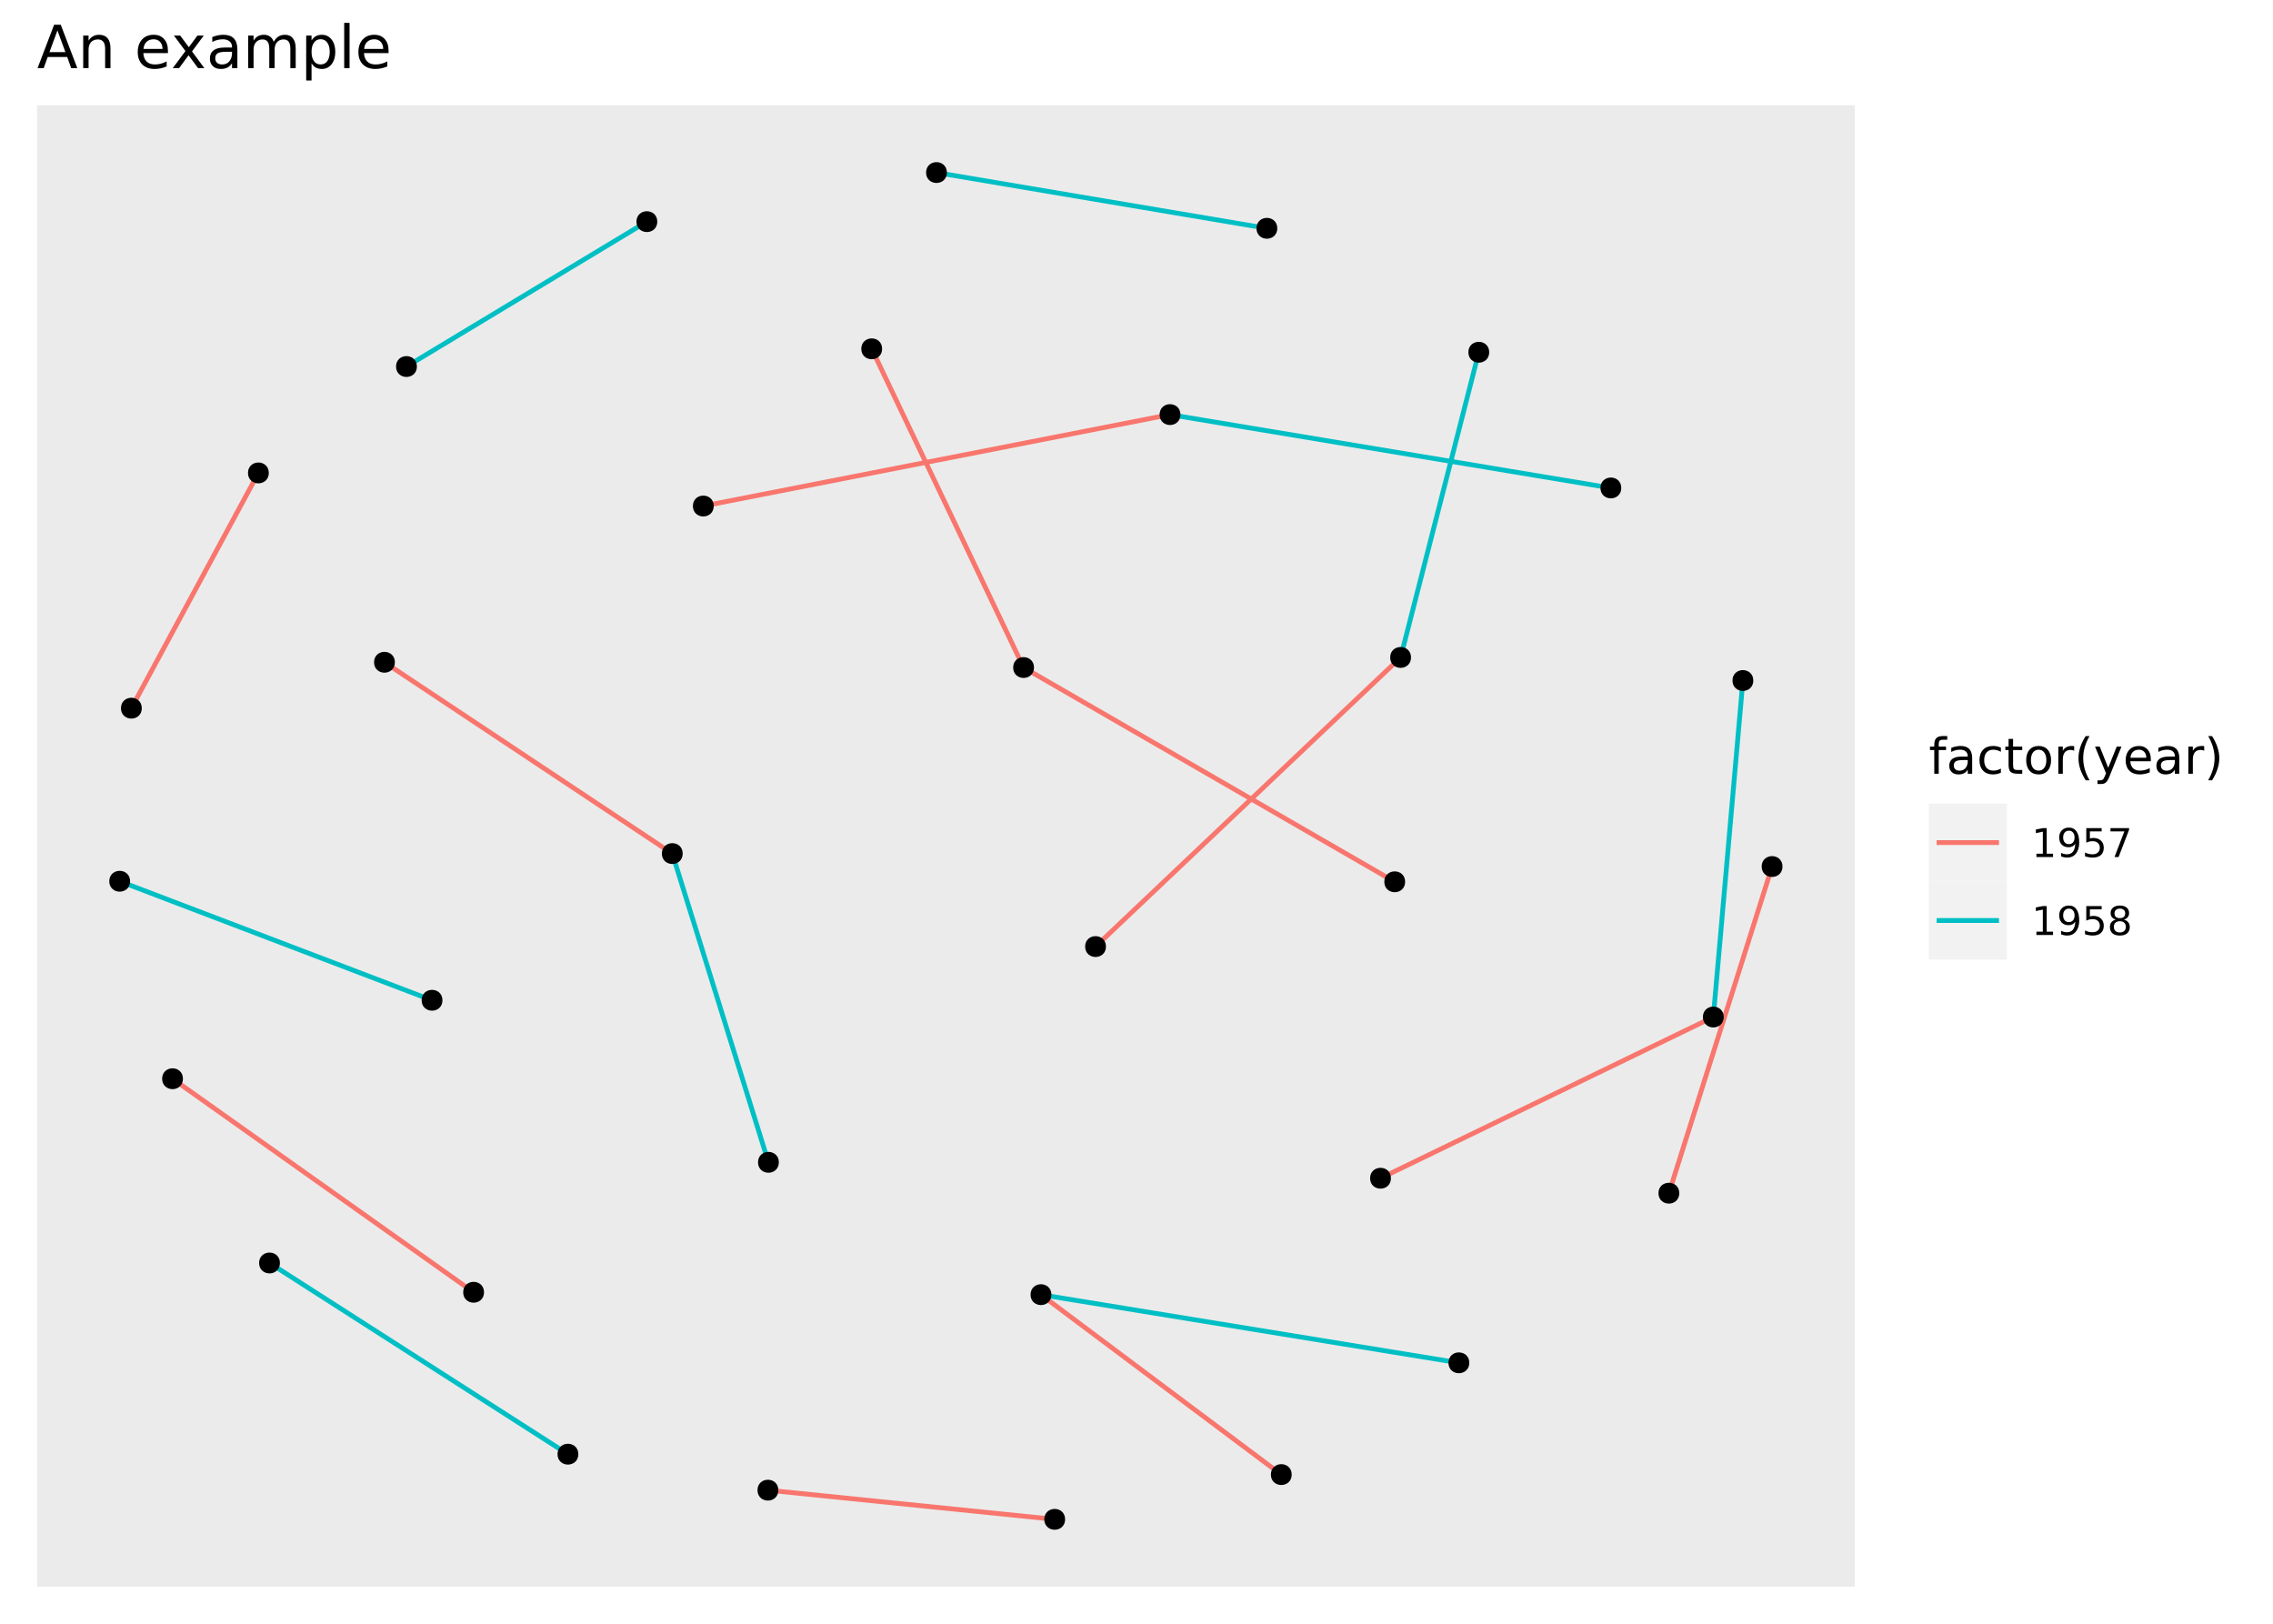 <?xml version="1.0" encoding="UTF-8"?>
<svg xmlns="http://www.w3.org/2000/svg" xmlns:xlink="http://www.w3.org/1999/xlink" width="504pt" height="360pt" viewBox="0 0 504 360" version="1.1">
<defs>
<g>
<symbol overflow="visible" id="glyph0-0">
<path style="stroke:none;" d="M 0.547 1.938 L 0.547 -7.75 L 6.047 -7.75 L 6.047 1.938 Z M 1.172 1.328 L 5.438 1.328 L 5.438 -7.141 L 1.172 -7.141 Z M 1.172 1.328 "/>
</symbol>
<symbol overflow="visible" id="glyph0-1">
<path style="stroke:none;" d="M 4.078 -8.359 L 4.078 -7.531 L 3.141 -7.531 C 2.785 -7.531 2.535 -7.457 2.391 -7.312 C 2.254 -7.176 2.188 -6.922 2.188 -6.547 L 2.188 -6.016 L 3.812 -6.016 L 3.812 -5.25 L 2.188 -5.25 L 2.188 0 L 1.203 0 L 1.203 -5.25 L 0.25 -5.25 L 0.25 -6.016 L 1.203 -6.016 L 1.203 -6.438 C 1.203 -7.102 1.352 -7.586 1.656 -7.891 C 1.969 -8.203 2.461 -8.359 3.141 -8.359 Z M 4.078 -8.359 "/>
</symbol>
<symbol overflow="visible" id="glyph0-2">
<path style="stroke:none;" d="M 3.766 -3.031 C 2.973 -3.031 2.422 -2.938 2.109 -2.75 C 1.805 -2.562 1.656 -2.25 1.656 -1.812 C 1.656 -1.469 1.77 -1.191 2 -0.984 C 2.227 -0.773 2.539 -0.672 2.938 -0.672 C 3.488 -0.672 3.926 -0.863 4.25 -1.25 C 4.582 -1.645 4.75 -2.16 4.75 -2.797 L 4.75 -3.031 Z M 5.734 -3.438 L 5.734 0 L 4.75 0 L 4.75 -0.906 C 4.531 -0.539 4.25 -0.27 3.906 -0.094 C 3.57 0.07 3.16 0.156 2.672 0.156 C 2.055 0.156 1.566 -0.016 1.203 -0.359 C 0.836 -0.703 0.656 -1.164 0.656 -1.75 C 0.656 -2.426 0.879 -2.938 1.328 -3.281 C 1.785 -3.625 2.469 -3.797 3.375 -3.797 L 4.75 -3.797 L 4.75 -3.891 C 4.75 -4.348 4.598 -4.703 4.297 -4.953 C 4.004 -5.203 3.586 -5.328 3.047 -5.328 C 2.703 -5.328 2.363 -5.285 2.031 -5.203 C 1.707 -5.117 1.395 -4.992 1.094 -4.828 L 1.094 -5.734 C 1.457 -5.879 1.812 -5.984 2.156 -6.047 C 2.5 -6.117 2.828 -6.156 3.141 -6.156 C 4.016 -6.156 4.664 -5.93 5.094 -5.484 C 5.52 -5.035 5.734 -4.352 5.734 -3.438 Z M 5.734 -3.438 "/>
</symbol>
<symbol overflow="visible" id="glyph0-3">
<path style="stroke:none;" d="M 5.359 -5.781 L 5.359 -4.859 C 5.086 -5.016 4.812 -5.129 4.531 -5.203 C 4.25 -5.285 3.961 -5.328 3.672 -5.328 C 3.035 -5.328 2.539 -5.125 2.188 -4.719 C 1.832 -4.312 1.656 -3.738 1.656 -3 C 1.656 -2.27 1.832 -1.703 2.188 -1.297 C 2.539 -0.891 3.035 -0.688 3.672 -0.688 C 3.961 -0.688 4.25 -0.723 4.531 -0.797 C 4.812 -0.867 5.086 -0.984 5.359 -1.141 L 5.359 -0.234 C 5.086 -0.098 4.801 0 4.5 0.062 C 4.207 0.125 3.895 0.156 3.562 0.156 C 2.656 0.156 1.938 -0.125 1.406 -0.688 C 0.875 -1.258 0.609 -2.031 0.609 -3 C 0.609 -3.977 0.875 -4.75 1.406 -5.312 C 1.945 -5.875 2.688 -6.156 3.625 -6.156 C 3.938 -6.156 4.234 -6.125 4.516 -6.062 C 4.805 -6 5.086 -5.906 5.359 -5.781 Z M 5.359 -5.781 "/>
</symbol>
<symbol overflow="visible" id="glyph0-4">
<path style="stroke:none;" d="M 2.016 -7.719 L 2.016 -6.016 L 4.047 -6.016 L 4.047 -5.25 L 2.016 -5.25 L 2.016 -1.984 C 2.016 -1.492 2.082 -1.176 2.219 -1.031 C 2.352 -0.895 2.625 -0.828 3.031 -0.828 L 4.047 -0.828 L 4.047 0 L 3.031 0 C 2.27 0 1.742 -0.141 1.453 -0.422 C 1.16 -0.711 1.016 -1.234 1.016 -1.984 L 1.016 -5.25 L 0.297 -5.25 L 0.297 -6.016 L 1.016 -6.016 L 1.016 -7.719 Z M 2.016 -7.719 "/>
</symbol>
<symbol overflow="visible" id="glyph0-5">
<path style="stroke:none;" d="M 3.375 -5.328 C 2.844 -5.328 2.422 -5.117 2.109 -4.703 C 1.805 -4.285 1.656 -3.719 1.656 -3 C 1.656 -2.281 1.805 -1.711 2.109 -1.297 C 2.41 -0.891 2.832 -0.688 3.375 -0.688 C 3.895 -0.688 4.305 -0.891 4.609 -1.297 C 4.922 -1.711 5.078 -2.281 5.078 -3 C 5.078 -3.719 4.922 -4.285 4.609 -4.703 C 4.305 -5.117 3.895 -5.328 3.375 -5.328 Z M 3.375 -6.156 C 4.227 -6.156 4.898 -5.875 5.391 -5.312 C 5.879 -4.758 6.125 -3.988 6.125 -3 C 6.125 -2.02 5.879 -1.25 5.391 -0.688 C 4.898 -0.125 4.227 0.156 3.375 0.156 C 2.508 0.156 1.832 -0.125 1.344 -0.688 C 0.852 -1.25 0.609 -2.02 0.609 -3 C 0.609 -3.988 0.852 -4.758 1.344 -5.312 C 1.832 -5.875 2.508 -6.156 3.375 -6.156 Z M 3.375 -6.156 "/>
</symbol>
<symbol overflow="visible" id="glyph0-6">
<path style="stroke:none;" d="M 4.516 -5.094 C 4.41 -5.156 4.289 -5.203 4.156 -5.234 C 4.031 -5.266 3.891 -5.281 3.734 -5.281 C 3.172 -5.281 2.738 -5.098 2.438 -4.734 C 2.145 -4.367 2 -3.848 2 -3.172 L 2 0 L 1 0 L 1 -6.016 L 2 -6.016 L 2 -5.078 C 2.195 -5.441 2.461 -5.711 2.797 -5.891 C 3.129 -6.066 3.535 -6.156 4.016 -6.156 C 4.086 -6.156 4.16 -6.148 4.234 -6.141 C 4.316 -6.141 4.41 -6.129 4.516 -6.109 Z M 4.516 -5.094 "/>
</symbol>
<symbol overflow="visible" id="glyph0-7">
<path style="stroke:none;" d="M 3.406 -8.344 C 2.926 -7.52 2.57 -6.703 2.344 -5.891 C 2.113 -5.086 2 -4.273 2 -3.453 C 2 -2.629 2.113 -1.812 2.344 -1 C 2.582 -0.188 2.938 0.629 3.406 1.453 L 2.547 1.453 C 2.016 0.609 1.613 -0.219 1.344 -1.031 C 1.082 -1.844 0.953 -2.648 0.953 -3.453 C 0.953 -4.254 1.082 -5.055 1.344 -5.859 C 1.602 -6.672 2.004 -7.5 2.547 -8.344 Z M 3.406 -8.344 "/>
</symbol>
<symbol overflow="visible" id="glyph0-8">
<path style="stroke:none;" d="M 3.547 0.562 C 3.266 1.281 2.988 1.742 2.719 1.953 C 2.457 2.172 2.102 2.281 1.656 2.281 L 0.875 2.281 L 0.875 1.469 L 1.453 1.469 C 1.723 1.469 1.93 1.398 2.078 1.266 C 2.234 1.141 2.398 0.836 2.578 0.359 L 2.766 -0.094 L 0.328 -6.016 L 1.375 -6.016 L 3.25 -1.312 L 5.141 -6.016 L 6.188 -6.016 Z M 3.547 0.562 "/>
</symbol>
<symbol overflow="visible" id="glyph0-9">
<path style="stroke:none;" d="M 6.188 -3.25 L 6.188 -2.766 L 1.641 -2.766 C 1.68 -2.086 1.883 -1.57 2.25 -1.219 C 2.613 -0.863 3.125 -0.688 3.781 -0.688 C 4.164 -0.688 4.535 -0.734 4.891 -0.828 C 5.242 -0.922 5.598 -1.055 5.953 -1.234 L 5.953 -0.312 C 5.598 -0.156 5.234 -0.039 4.859 0.031 C 4.484 0.113 4.109 0.156 3.734 0.156 C 2.766 0.156 2 -0.117 1.438 -0.672 C 0.883 -1.234 0.609 -1.992 0.609 -2.953 C 0.609 -3.93 0.875 -4.707 1.406 -5.281 C 1.938 -5.863 2.656 -6.156 3.562 -6.156 C 4.363 -6.156 5 -5.895 5.469 -5.375 C 5.945 -4.852 6.188 -4.145 6.188 -3.25 Z M 5.188 -3.547 C 5.188 -4.086 5.035 -4.52 4.734 -4.844 C 4.441 -5.164 4.051 -5.328 3.562 -5.328 C 3.008 -5.328 2.566 -5.172 2.234 -4.859 C 1.91 -4.547 1.723 -4.109 1.672 -3.547 Z M 5.188 -3.547 "/>
</symbol>
<symbol overflow="visible" id="glyph0-10">
<path style="stroke:none;" d="M 0.875 -8.344 L 1.734 -8.344 C 2.273 -7.5 2.676 -6.672 2.938 -5.859 C 3.207 -5.055 3.344 -4.254 3.344 -3.453 C 3.344 -2.648 3.207 -1.844 2.938 -1.031 C 2.676 -0.219 2.273 0.609 1.734 1.453 L 0.875 1.453 C 1.352 0.629 1.707 -0.188 1.938 -1 C 2.176 -1.812 2.297 -2.629 2.297 -3.453 C 2.297 -4.273 2.176 -5.086 1.938 -5.891 C 1.707 -6.703 1.352 -7.52 0.875 -8.344 Z M 0.875 -8.344 "/>
</symbol>
<symbol overflow="visible" id="glyph1-0">
<path style="stroke:none;" d="M 0.438 1.562 L 0.438 -6.203 L 4.844 -6.203 L 4.844 1.562 Z M 0.938 1.062 L 4.344 1.062 L 4.344 -5.703 L 0.938 -5.703 Z M 0.938 1.062 "/>
</symbol>
<symbol overflow="visible" id="glyph1-1">
<path style="stroke:none;" d="M 1.094 -0.734 L 2.516 -0.734 L 2.516 -5.625 L 0.969 -5.312 L 0.969 -6.109 L 2.5 -6.406 L 3.375 -6.406 L 3.375 -0.734 L 4.781 -0.734 L 4.781 0 L 1.094 0 Z M 1.094 -0.734 "/>
</symbol>
<symbol overflow="visible" id="glyph1-2">
<path style="stroke:none;" d="M 0.969 -0.141 L 0.969 -0.922 C 1.188 -0.816 1.406 -0.738 1.625 -0.688 C 1.852 -0.633 2.07 -0.609 2.281 -0.609 C 2.852 -0.609 3.289 -0.801 3.594 -1.188 C 3.895 -1.57 4.066 -2.156 4.109 -2.938 C 3.941 -2.688 3.727 -2.492 3.469 -2.359 C 3.219 -2.234 2.941 -2.172 2.641 -2.172 C 1.992 -2.172 1.484 -2.363 1.109 -2.75 C 0.734 -3.145 0.547 -3.676 0.547 -4.344 C 0.547 -5 0.738 -5.523 1.125 -5.922 C 1.52 -6.328 2.039 -6.531 2.688 -6.531 C 3.438 -6.531 4.004 -6.242 4.391 -5.672 C 4.785 -5.109 4.984 -4.285 4.984 -3.203 C 4.984 -2.191 4.742 -1.383 4.266 -0.781 C 3.785 -0.176 3.141 0.125 2.328 0.125 C 2.109 0.125 1.883 0.102 1.656 0.062 C 1.438 0.02 1.207 -0.047 0.969 -0.141 Z M 2.688 -2.859 C 3.082 -2.859 3.391 -2.988 3.609 -3.25 C 3.836 -3.52 3.953 -3.883 3.953 -4.344 C 3.953 -4.801 3.836 -5.164 3.609 -5.438 C 3.391 -5.707 3.082 -5.844 2.688 -5.844 C 2.301 -5.844 1.992 -5.707 1.766 -5.438 C 1.535 -5.164 1.422 -4.801 1.422 -4.344 C 1.422 -3.883 1.535 -3.52 1.766 -3.25 C 1.992 -2.988 2.301 -2.859 2.688 -2.859 Z M 2.688 -2.859 "/>
</symbol>
<symbol overflow="visible" id="glyph1-3">
<path style="stroke:none;" d="M 0.953 -6.406 L 4.359 -6.406 L 4.359 -5.688 L 1.75 -5.688 L 1.75 -4.109 C 1.875 -4.148 2 -4.18 2.125 -4.203 C 2.25 -4.223 2.375 -4.234 2.5 -4.234 C 3.219 -4.234 3.785 -4.035 4.203 -3.641 C 4.617 -3.254 4.828 -2.727 4.828 -2.062 C 4.828 -1.363 4.613 -0.82 4.188 -0.438 C 3.758 -0.062 3.148 0.125 2.359 0.125 C 2.098 0.125 1.828 0.098 1.547 0.047 C 1.266 0.004 0.973 -0.062 0.672 -0.156 L 0.672 -1.016 C 0.93 -0.879 1.195 -0.773 1.469 -0.703 C 1.75 -0.641 2.039 -0.609 2.344 -0.609 C 2.844 -0.609 3.234 -0.738 3.516 -1 C 3.805 -1.258 3.953 -1.613 3.953 -2.062 C 3.953 -2.508 3.805 -2.863 3.516 -3.125 C 3.234 -3.383 2.844 -3.516 2.344 -3.516 C 2.113 -3.516 1.883 -3.488 1.656 -3.438 C 1.426 -3.383 1.191 -3.301 0.953 -3.188 Z M 0.953 -6.406 "/>
</symbol>
<symbol overflow="visible" id="glyph1-4">
<path style="stroke:none;" d="M 0.719 -6.406 L 4.844 -6.406 L 4.844 -6.047 L 2.516 0 L 1.609 0 L 3.797 -5.688 L 0.719 -5.688 Z M 0.719 -6.406 "/>
</symbol>
<symbol overflow="visible" id="glyph1-5">
<path style="stroke:none;" d="M 2.797 -3.047 C 2.379 -3.047 2.051 -2.938 1.812 -2.719 C 1.582 -2.5 1.469 -2.191 1.469 -1.797 C 1.469 -1.41 1.582 -1.109 1.812 -0.891 C 2.051 -0.672 2.379 -0.562 2.797 -0.562 C 3.211 -0.562 3.535 -0.672 3.766 -0.891 C 4.004 -1.117 4.125 -1.422 4.125 -1.797 C 4.125 -2.191 4.004 -2.5 3.766 -2.719 C 3.535 -2.938 3.211 -3.047 2.797 -3.047 Z M 1.922 -3.422 C 1.555 -3.504 1.27 -3.672 1.062 -3.922 C 0.852 -4.18 0.75 -4.492 0.75 -4.859 C 0.75 -5.379 0.93 -5.785 1.297 -6.078 C 1.66 -6.379 2.16 -6.531 2.797 -6.531 C 3.43 -6.531 3.93 -6.379 4.297 -6.078 C 4.66 -5.785 4.844 -5.379 4.844 -4.859 C 4.844 -4.492 4.738 -4.18 4.531 -3.922 C 4.32 -3.672 4.035 -3.504 3.672 -3.422 C 4.086 -3.316 4.41 -3.125 4.641 -2.844 C 4.879 -2.562 5 -2.211 5 -1.797 C 5 -1.18 4.805 -0.707 4.422 -0.375 C 4.047 -0.039 3.504 0.125 2.797 0.125 C 2.086 0.125 1.539 -0.039 1.156 -0.375 C 0.781 -0.707 0.594 -1.18 0.594 -1.797 C 0.594 -2.211 0.707 -2.562 0.938 -2.844 C 1.176 -3.125 1.504 -3.316 1.922 -3.422 Z M 1.609 -4.781 C 1.609 -4.445 1.711 -4.188 1.922 -4 C 2.129 -3.82 2.422 -3.734 2.797 -3.734 C 3.172 -3.734 3.461 -3.82 3.672 -4 C 3.879 -4.188 3.984 -4.445 3.984 -4.781 C 3.984 -5.113 3.879 -5.375 3.672 -5.562 C 3.461 -5.75 3.172 -5.844 2.797 -5.844 C 2.422 -5.844 2.129 -5.75 1.922 -5.562 C 1.711 -5.375 1.609 -5.113 1.609 -4.781 Z M 1.609 -4.781 "/>
</symbol>
<symbol overflow="visible" id="glyph2-0">
<path style="stroke:none;" d="M 0.656 2.328 L 0.656 -9.312 L 7.266 -9.312 L 7.266 2.328 Z M 1.406 1.594 L 6.531 1.594 L 6.531 -8.562 L 1.406 -8.562 Z M 1.406 1.594 "/>
</symbol>
<symbol overflow="visible" id="glyph2-1">
<path style="stroke:none;" d="M 4.516 -8.344 L 2.75 -3.547 L 6.281 -3.547 Z M 3.781 -9.625 L 5.25 -9.625 L 8.922 0 L 7.562 0 L 6.688 -2.469 L 2.359 -2.469 L 1.469 0 L 0.109 0 Z M 3.781 -9.625 "/>
</symbol>
<symbol overflow="visible" id="glyph2-2">
<path style="stroke:none;" d="M 7.25 -4.359 L 7.25 0 L 6.062 0 L 6.062 -4.312 C 6.062 -5 5.926 -5.508 5.656 -5.844 C 5.395 -6.188 5 -6.359 4.469 -6.359 C 3.82 -6.359 3.312 -6.156 2.938 -5.75 C 2.57 -5.344 2.391 -4.785 2.391 -4.078 L 2.391 0 L 1.203 0 L 1.203 -7.219 L 2.391 -7.219 L 2.391 -6.094 C 2.672 -6.531 3.004 -6.852 3.391 -7.062 C 3.773 -7.281 4.219 -7.391 4.719 -7.391 C 5.551 -7.391 6.18 -7.133 6.609 -6.625 C 7.035 -6.113 7.25 -5.359 7.25 -4.359 Z M 7.25 -4.359 "/>
</symbol>
<symbol overflow="visible" id="glyph2-3">
<path style="stroke:none;" d=""/>
</symbol>
<symbol overflow="visible" id="glyph2-4">
<path style="stroke:none;" d="M 7.422 -3.906 L 7.422 -3.328 L 1.969 -3.328 C 2.02 -2.516 2.266 -1.891 2.703 -1.453 C 3.141 -1.023 3.754 -0.812 4.547 -0.812 C 5.004 -0.812 5.445 -0.867 5.875 -0.984 C 6.301 -1.098 6.723 -1.266 7.141 -1.484 L 7.141 -0.375 C 6.711 -0.188 6.273 -0.047 5.828 0.047 C 5.379 0.141 4.926 0.188 4.469 0.188 C 3.32 0.188 2.41 -0.145 1.734 -0.812 C 1.066 -1.488 0.734 -2.398 0.734 -3.547 C 0.734 -4.723 1.051 -5.656 1.688 -6.344 C 2.32 -7.039 3.18 -7.391 4.266 -7.391 C 5.234 -7.391 6 -7.078 6.562 -6.453 C 7.133 -5.828 7.422 -4.977 7.422 -3.906 Z M 6.234 -4.25 C 6.223 -4.906 6.039 -5.426 5.688 -5.812 C 5.332 -6.195 4.863 -6.391 4.281 -6.391 C 3.613 -6.391 3.082 -6.203 2.688 -5.828 C 2.289 -5.453 2.062 -4.926 2 -4.25 Z M 6.234 -4.25 "/>
</symbol>
<symbol overflow="visible" id="glyph2-5">
<path style="stroke:none;" d="M 7.25 -7.219 L 4.641 -3.703 L 7.375 0 L 5.984 0 L 3.875 -2.844 L 1.781 0 L 0.375 0 L 3.188 -3.781 L 0.625 -7.219 L 2.016 -7.219 L 3.938 -4.641 L 5.844 -7.219 Z M 7.25 -7.219 "/>
</symbol>
<symbol overflow="visible" id="glyph2-6">
<path style="stroke:none;" d="M 4.531 -3.625 C 3.57 -3.625 2.906 -3.516 2.531 -3.297 C 2.164 -3.078 1.984 -2.703 1.984 -2.172 C 1.984 -1.754 2.117 -1.422 2.391 -1.172 C 2.672 -0.93 3.051 -0.812 3.531 -0.812 C 4.188 -0.812 4.711 -1.039 5.109 -1.5 C 5.504 -1.969 5.703 -2.586 5.703 -3.359 L 5.703 -3.625 Z M 6.891 -4.125 L 6.891 0 L 5.703 0 L 5.703 -1.094 C 5.43 -0.656 5.094 -0.332 4.688 -0.125 C 4.289 0.082 3.797 0.188 3.203 0.188 C 2.473 0.188 1.891 -0.02 1.453 -0.438 C 1.016 -0.852 0.797 -1.41 0.797 -2.109 C 0.797 -2.91 1.066 -3.52 1.609 -3.938 C 2.148 -4.352 2.961 -4.562 4.047 -4.562 L 5.703 -4.562 L 5.703 -4.672 C 5.703 -5.223 5.52 -5.645 5.156 -5.938 C 4.801 -6.238 4.301 -6.391 3.656 -6.391 C 3.238 -6.391 2.832 -6.336 2.438 -6.234 C 2.051 -6.141 1.68 -5.992 1.328 -5.797 L 1.328 -6.891 C 1.754 -7.055 2.172 -7.18 2.578 -7.266 C 2.992 -7.348 3.395 -7.391 3.781 -7.391 C 4.82 -7.391 5.598 -7.117 6.109 -6.578 C 6.629 -6.035 6.891 -5.219 6.891 -4.125 Z M 6.891 -4.125 "/>
</symbol>
<symbol overflow="visible" id="glyph2-7">
<path style="stroke:none;" d="M 6.859 -5.828 C 7.16 -6.367 7.516 -6.766 7.922 -7.016 C 8.336 -7.266 8.828 -7.391 9.391 -7.391 C 10.141 -7.391 10.719 -7.125 11.125 -6.594 C 11.531 -6.07 11.734 -5.328 11.734 -4.359 L 11.734 0 L 10.547 0 L 10.547 -4.312 C 10.547 -5.008 10.422 -5.523 10.172 -5.859 C 9.93 -6.191 9.562 -6.359 9.062 -6.359 C 8.445 -6.359 7.957 -6.156 7.594 -5.75 C 7.238 -5.344 7.062 -4.785 7.062 -4.078 L 7.062 0 L 5.875 0 L 5.875 -4.312 C 5.875 -5.008 5.75 -5.523 5.5 -5.859 C 5.258 -6.191 4.883 -6.359 4.375 -6.359 C 3.77 -6.359 3.285 -6.148 2.922 -5.734 C 2.566 -5.328 2.391 -4.773 2.391 -4.078 L 2.391 0 L 1.203 0 L 1.203 -7.219 L 2.391 -7.219 L 2.391 -6.094 C 2.66 -6.539 2.984 -6.867 3.359 -7.078 C 3.742 -7.285 4.195 -7.391 4.719 -7.391 C 5.238 -7.391 5.68 -7.254 6.047 -6.984 C 6.422 -6.723 6.691 -6.336 6.859 -5.828 Z M 6.859 -5.828 "/>
</symbol>
<symbol overflow="visible" id="glyph2-8">
<path style="stroke:none;" d="M 2.391 -1.078 L 2.391 2.75 L 1.203 2.75 L 1.203 -7.219 L 2.391 -7.219 L 2.391 -6.125 C 2.641 -6.551 2.953 -6.867 3.328 -7.078 C 3.711 -7.285 4.172 -7.391 4.703 -7.391 C 5.578 -7.391 6.285 -7.039 6.828 -6.344 C 7.379 -5.656 7.656 -4.742 7.656 -3.609 C 7.656 -2.473 7.379 -1.555 6.828 -0.859 C 6.285 -0.16 5.578 0.188 4.703 0.188 C 4.172 0.188 3.711 0.082 3.328 -0.125 C 2.953 -0.332 2.641 -0.648 2.391 -1.078 Z M 6.422 -3.609 C 6.422 -4.473 6.238 -5.156 5.875 -5.656 C 5.52 -6.156 5.031 -6.406 4.406 -6.406 C 3.781 -6.406 3.285 -6.156 2.922 -5.656 C 2.566 -5.156 2.391 -4.473 2.391 -3.609 C 2.391 -2.734 2.566 -2.047 2.922 -1.547 C 3.285 -1.055 3.781 -0.812 4.406 -0.812 C 5.031 -0.812 5.52 -1.055 5.875 -1.547 C 6.238 -2.047 6.422 -2.734 6.422 -3.609 Z M 6.422 -3.609 "/>
</symbol>
<symbol overflow="visible" id="glyph2-9">
<path style="stroke:none;" d="M 1.25 -10.031 L 2.438 -10.031 L 2.438 0 L 1.25 0 Z M 1.25 -10.031 "/>
</symbol>
</g>
<clipPath id="clip1">
  <path d="M 8.219 23.328 L 411.254 23.328 L 411.254 351.781 L 8.219 351.781 Z M 8.219 23.328 "/>
</clipPath>
</defs>
<g id="surface49">
<rect x="0" y="0" width="504" height="360" style="fill:rgb(100%,100%,100%);fill-opacity:1;stroke:none;"/>
<rect x="0" y="0" width="504" height="360" style="fill:rgb(100%,100%,100%);fill-opacity:1;stroke:none;"/>
<path style="fill:none;stroke-width:1.067;stroke-linecap:round;stroke-linejoin:round;stroke:rgb(100%,100%,100%);stroke-opacity:1;stroke-miterlimit:10;" d="M 0 360 L 504 360 L 504 0 L 0 0 Z M 0 360 "/>
<g clip-path="url(#clip1)" clip-rule="nonzero">
<path style=" stroke:none;fill-rule:nonzero;fill:rgb(92.157%,92.157%,92.157%);fill-opacity:1;" d="M 8.219 351.781 L 411.254 351.781 L 411.254 23.328 L 8.219 23.328 Z M 8.219 351.781 "/>
</g>
<path style="fill:none;stroke-width:1.067;stroke-linecap:butt;stroke-linejoin:round;stroke:rgb(97.255%,46.275%,42.745%);stroke-opacity:1;stroke-miterlimit:1;" d="M 284.109 326.934 L 283.57 326.531 L 283.031 326.125 L 281.953 325.32 L 281.418 324.918 L 280.34 324.113 L 279.801 323.707 L 279.262 323.305 L 278.727 322.902 L 277.109 321.695 L 276.574 321.293 L 276.035 320.887 L 274.418 319.68 L 273.883 319.277 L 273.344 318.875 L 272.805 318.469 L 271.727 317.664 L 271.191 317.262 L 270.113 316.457 L 269.574 316.051 L 269.035 315.648 L 268.5 315.246 L 266.344 313.637 L 265.809 313.23 L 263.652 311.621 L 263.117 311.219 L 262.578 310.812 L 260.961 309.605 L 260.426 309.203 L 259.887 308.801 L 259.348 308.395 L 258.27 307.59 L 257.734 307.188 L 256.117 305.98 L 255.578 305.574 L 255.043 305.172 L 253.426 303.965 L 252.891 303.562 L 252.352 303.156 L 250.734 301.949 L 250.199 301.547 L 249.121 300.742 L 248.582 300.336 L 248.043 299.934 L 247.508 299.531 L 245.891 298.324 L 245.352 297.918 L 244.816 297.516 L 242.66 295.906 L 242.125 295.5 L 239.969 293.891 L 239.434 293.488 L 238.895 293.086 L 238.355 292.68 L 237.277 291.875 L 236.742 291.473 L 235.664 290.668 L 235.125 290.262 L 234.586 289.859 L 234.051 289.457 L 231.895 287.848 L 231.359 287.441 L 230.82 287.039 "/>
<path style="fill:none;stroke-width:1.067;stroke-linecap:butt;stroke-linejoin:round;stroke:rgb(0%,74.902%,76.863%);stroke-opacity:1;stroke-miterlimit:1;" d="M 357.184 108.184 L 355.207 107.855 L 354.223 107.691 L 352.246 107.363 L 351.258 107.195 L 350.273 107.031 L 346.32 106.375 L 345.336 106.211 L 342.371 105.719 L 341.387 105.555 L 338.422 105.062 L 337.438 104.898 L 333.484 104.242 L 332.5 104.078 L 331.512 103.91 L 329.535 103.582 L 328.551 103.418 L 324.598 102.762 L 323.613 102.598 L 320.648 102.105 L 319.664 101.941 L 315.711 101.285 L 314.727 101.121 L 312.75 100.793 L 311.762 100.625 L 310.777 100.461 L 307.812 99.969 L 306.828 99.805 L 302.875 99.148 L 301.891 98.984 L 298.926 98.492 L 297.941 98.328 L 293.988 97.672 L 293.004 97.504 L 290.039 97.012 L 289.055 96.848 L 285.102 96.191 L 284.117 96.027 L 281.152 95.535 L 280.168 95.371 L 276.215 94.715 L 275.23 94.551 L 274.242 94.387 L 273.254 94.219 L 272.266 94.055 L 271.281 93.891 L 268.316 93.398 L 267.332 93.234 L 263.379 92.578 L 262.395 92.414 L 259.43 91.922 "/>
<path style="fill:none;stroke-width:1.067;stroke-linecap:butt;stroke-linejoin:round;stroke:rgb(97.255%,46.275%,42.745%);stroke-opacity:1;stroke-miterlimit:1;" d="M 57.293 104.855 L 57.008 105.383 L 56.727 105.906 L 55.301 108.543 L 55.02 109.07 L 54.734 109.598 L 54.449 110.121 L 53.879 111.176 L 53.598 111.703 L 52.742 113.285 L 52.457 113.809 L 52.172 114.336 L 51.891 114.863 L 50.465 117.5 L 50.184 118.023 L 49.043 120.133 L 48.762 120.66 L 48.191 121.715 L 47.906 122.238 L 47.336 123.293 L 47.055 123.82 L 45.914 125.93 L 45.629 126.453 L 45.348 126.98 L 44.207 129.09 L 43.926 129.617 L 43.641 130.145 L 43.355 130.668 L 42.5 132.25 L 42.219 132.777 L 41.363 134.359 L 41.078 134.883 L 40.793 135.41 L 40.512 135.938 L 39.371 138.047 L 39.09 138.574 L 38.805 139.098 L 37.664 141.207 L 37.383 141.734 L 36.812 142.789 L 36.527 143.312 L 35.957 144.367 L 35.676 144.895 L 34.82 146.477 L 34.535 147 L 34.254 147.527 L 32.828 150.164 L 32.547 150.691 L 32.262 151.215 L 31.121 153.324 L 30.84 153.852 L 30.27 154.906 L 29.984 155.43 L 29.699 155.957 L 29.418 156.484 L 29.133 157.012 "/>
<path style="fill:none;stroke-width:1.067;stroke-linecap:butt;stroke-linejoin:round;stroke:rgb(0%,74.902%,76.863%);stroke-opacity:1;stroke-miterlimit:1;" d="M 149.07 189.246 L 149.93 192.012 L 150.148 192.703 L 151.652 197.543 L 151.871 198.234 L 153.375 203.074 L 153.594 203.766 L 155.098 208.605 L 155.316 209.297 L 156.82 214.137 L 157.039 214.828 L 158.543 219.668 L 158.762 220.359 L 160.266 225.199 L 160.484 225.891 L 161.988 230.73 L 162.207 231.422 L 163.711 236.262 L 163.93 236.953 L 165.434 241.793 L 165.652 242.484 L 167.156 247.324 L 167.375 248.016 L 168.879 252.855 L 169.098 253.547 L 170.387 257.695 "/>
<path style="fill:none;stroke-width:1.067;stroke-linecap:butt;stroke-linejoin:round;stroke:rgb(97.255%,46.275%,42.745%);stroke-opacity:1;stroke-miterlimit:1;" d="M 392.934 192.117 L 392.703 192.852 L 392.469 193.582 L 392.008 195.043 L 391.777 195.777 L 391.316 197.238 L 391.082 197.973 L 390.391 200.164 L 390.16 200.898 L 389.926 201.629 L 389.465 203.09 L 389.234 203.824 L 388.773 205.285 L 388.539 206.02 L 387.848 208.211 L 387.617 208.945 L 387.383 209.676 L 386.922 211.137 L 386.691 211.871 L 386.23 213.332 L 385.996 214.066 L 385.305 216.258 L 385.074 216.992 L 384.84 217.723 L 384.379 219.184 L 384.148 219.918 L 383.688 221.379 L 383.453 222.113 L 382.762 224.305 L 382.531 225.039 L 382.297 225.77 L 381.836 227.23 L 381.605 227.965 L 381.145 229.426 L 380.91 230.16 L 380.219 232.352 L 379.988 233.086 L 379.754 233.816 L 379.293 235.277 L 379.062 236.012 L 378.602 237.473 L 378.367 238.207 L 377.676 240.398 L 377.445 241.133 L 377.211 241.863 L 376.75 243.324 L 376.52 244.059 L 376.059 245.52 L 375.824 246.254 L 375.133 248.445 L 374.902 249.18 L 374.668 249.91 L 374.207 251.371 L 373.977 252.105 L 373.516 253.566 L 373.281 254.301 L 372.59 256.492 L 372.359 257.227 L 372.125 257.957 L 371.664 259.418 L 371.434 260.152 L 370.973 261.613 L 370.738 262.348 L 370.047 264.539 "/>
<path style="fill:none;stroke-width:1.067;stroke-linecap:butt;stroke-linejoin:round;stroke:rgb(97.255%,46.275%,42.745%);stroke-opacity:1;stroke-miterlimit:1;" d="M 309.254 195.504 L 308.426 195.023 L 307.594 194.547 L 305.098 193.105 L 304.27 192.625 L 303.438 192.145 L 302.605 191.668 L 300.941 190.707 L 300.113 190.227 L 298.449 189.266 L 297.617 188.789 L 296.785 188.309 L 295.957 187.828 L 293.461 186.387 L 292.629 185.91 L 291.801 185.43 L 288.473 183.508 L 287.645 183.027 L 286.812 182.551 L 284.316 181.109 L 283.488 180.629 L 282.656 180.148 L 281.824 179.672 L 280.16 178.711 L 279.332 178.23 L 277.668 177.27 L 276.836 176.793 L 276.004 176.312 L 275.176 175.832 L 272.68 174.391 L 271.848 173.914 L 271.02 173.434 L 267.691 171.512 L 266.863 171.031 L 266.031 170.555 L 263.535 169.113 L 262.707 168.633 L 261.875 168.152 L 261.043 167.676 L 259.379 166.715 L 258.551 166.234 L 256.887 165.273 L 256.055 164.797 L 255.223 164.316 L 254.395 163.836 L 251.898 162.395 L 251.066 161.918 L 250.238 161.438 L 246.91 159.516 L 246.082 159.039 L 242.754 157.117 L 241.926 156.637 L 241.094 156.156 L 240.262 155.68 L 238.598 154.719 L 237.77 154.238 L 236.105 153.277 L 235.273 152.801 L 234.445 152.32 L 231.117 150.398 L 230.289 149.922 L 226.961 148 "/>
<path style="fill:none;stroke-width:1.067;stroke-linecap:butt;stroke-linejoin:round;stroke:rgb(97.255%,46.275%,42.745%);stroke-opacity:1;stroke-miterlimit:1;" d="M 233.863 336.852 L 233.219 336.785 L 232.578 336.719 L 231.938 336.656 L 231.293 336.59 L 230.652 336.523 L 230.008 336.461 L 229.367 336.395 L 228.723 336.328 L 228.082 336.262 L 227.441 336.199 L 226.797 336.133 L 226.156 336.066 L 225.512 336 L 224.871 335.938 L 224.227 335.871 L 223.586 335.805 L 222.941 335.742 L 221.66 335.609 L 221.016 335.543 L 220.375 335.48 L 219.73 335.414 L 219.09 335.348 L 218.445 335.285 L 217.164 335.152 L 216.52 335.086 L 215.879 335.023 L 215.234 334.957 L 214.594 334.891 L 213.949 334.824 L 213.309 334.762 L 212.664 334.695 L 212.023 334.629 L 211.383 334.566 L 210.738 334.5 L 210.098 334.434 L 209.453 334.367 L 208.812 334.305 L 208.168 334.238 L 207.527 334.172 L 206.887 334.109 L 206.242 334.043 L 205.602 333.977 L 204.957 333.91 L 204.316 333.848 L 203.672 333.781 L 203.031 333.715 L 202.387 333.648 L 201.746 333.586 L 201.105 333.52 L 200.461 333.453 L 199.82 333.391 L 199.176 333.324 L 198.535 333.258 L 197.891 333.191 L 197.25 333.129 L 196.609 333.062 L 195.965 332.996 L 195.324 332.93 L 194.68 332.867 L 194.039 332.801 L 193.395 332.734 L 192.754 332.672 L 192.113 332.605 L 191.469 332.539 L 190.828 332.473 L 190.184 332.41 L 189.543 332.344 L 188.898 332.277 L 188.258 332.215 L 187.613 332.148 L 186.332 332.016 L 185.688 331.953 L 185.047 331.887 L 184.402 331.82 L 183.762 331.754 L 183.117 331.691 L 181.836 331.559 L 181.191 331.496 L 180.551 331.43 L 179.906 331.363 L 179.266 331.297 L 178.621 331.234 L 177.98 331.168 L 177.336 331.102 L 176.695 331.035 L 176.055 330.973 L 175.41 330.906 L 174.77 330.84 L 174.125 330.777 L 173.484 330.711 L 172.84 330.645 L 172.199 330.578 L 171.559 330.516 L 170.914 330.449 L 170.273 330.383 "/>
<path style="fill:none;stroke-width:1.067;stroke-linecap:butt;stroke-linejoin:round;stroke:rgb(0%,74.902%,76.863%);stroke-opacity:1;stroke-miterlimit:1;" d="M 95.801 221.77 L 95.098 221.504 L 94.398 221.238 L 93.699 220.969 L 91.602 220.172 L 90.902 219.902 L 88.805 219.105 L 88.102 218.836 L 86.004 218.039 L 85.305 217.77 L 82.508 216.707 L 81.809 216.438 L 81.105 216.172 L 79.707 215.641 L 79.008 215.371 L 76.91 214.574 L 76.211 214.305 L 74.113 213.508 L 73.41 213.238 L 71.312 212.441 L 70.613 212.172 L 67.816 211.109 L 67.117 210.84 L 66.414 210.574 L 65.016 210.043 L 64.316 209.773 L 62.219 208.977 L 61.52 208.707 L 60.121 208.176 L 59.418 207.91 L 58.719 207.641 L 56.621 206.844 L 55.922 206.574 L 53.125 205.512 L 52.426 205.242 L 51.723 204.977 L 50.324 204.445 L 49.625 204.176 L 47.527 203.379 L 46.828 203.109 L 45.43 202.578 L 44.727 202.312 L 44.027 202.043 L 41.23 200.98 L 40.531 200.711 L 38.434 199.914 L 37.734 199.645 L 37.031 199.379 L 35.633 198.848 L 34.934 198.578 L 32.836 197.781 L 32.137 197.512 L 30.738 196.98 L 30.035 196.715 L 29.336 196.445 L 26.539 195.383 "/>
<path style="fill:none;stroke-width:1.067;stroke-linecap:butt;stroke-linejoin:round;stroke:rgb(0%,74.902%,76.863%);stroke-opacity:1;stroke-miterlimit:1;" d="M 59.758 280.016 L 60.426 280.445 L 61.094 280.871 L 61.762 281.301 L 62.434 281.727 L 63.77 282.586 L 64.438 283.012 L 65.105 283.441 L 65.773 283.867 L 67.109 284.727 L 67.777 285.152 L 68.449 285.582 L 69.117 286.008 L 70.453 286.867 L 71.121 287.293 L 72.457 288.152 L 73.125 288.578 L 73.793 289.008 L 74.465 289.434 L 75.801 290.293 L 76.469 290.719 L 77.137 291.148 L 77.805 291.574 L 79.141 292.434 L 79.809 292.859 L 80.48 293.289 L 81.148 293.719 L 81.816 294.145 L 82.484 294.574 L 83.152 295 L 84.488 295.859 L 85.156 296.285 L 85.824 296.715 L 86.496 297.141 L 87.832 298 L 88.5 298.426 L 89.836 299.285 L 90.504 299.711 L 91.172 300.141 L 91.84 300.566 L 92.508 300.996 L 93.18 301.426 L 93.848 301.852 L 94.516 302.281 L 95.184 302.707 L 96.52 303.566 L 97.188 303.992 L 98.523 304.852 L 99.195 305.277 L 99.863 305.707 L 100.531 306.133 L 101.867 306.992 L 102.535 307.418 L 103.203 307.848 L 103.871 308.273 L 104.539 308.703 L 105.211 309.133 L 105.879 309.559 L 107.215 310.418 L 107.883 310.844 L 108.551 311.273 L 109.219 311.699 L 110.555 312.559 L 111.227 312.984 L 111.895 313.414 L 112.562 313.84 L 113.898 314.699 L 114.566 315.125 L 115.902 315.984 L 116.57 316.41 L 117.238 316.84 L 117.91 317.266 L 119.246 318.125 L 119.914 318.551 L 120.582 318.98 L 121.25 319.406 L 122.586 320.266 L 123.254 320.691 L 123.926 321.121 L 124.594 321.551 L 125.262 321.977 L 125.93 322.406 "/>
<path style="fill:none;stroke-width:1.067;stroke-linecap:butt;stroke-linejoin:round;stroke:rgb(97.255%,46.275%,42.745%);stroke-opacity:1;stroke-miterlimit:1;" d="M 306.105 261.227 L 307.598 260.508 L 308.344 260.145 L 309.09 259.785 L 309.836 259.422 L 310.578 259.062 L 311.324 258.699 L 312.816 257.98 L 313.562 257.617 L 314.305 257.258 L 315.051 256.895 L 315.797 256.535 L 316.543 256.172 L 318.035 255.453 L 318.777 255.09 L 319.523 254.73 L 320.27 254.367 L 321.016 254.008 L 321.762 253.645 L 322.504 253.285 L 323.25 252.926 L 323.996 252.562 L 324.742 252.203 L 325.488 251.84 L 326.234 251.48 L 326.977 251.121 L 327.723 250.758 L 328.469 250.398 L 329.215 250.035 L 329.961 249.676 L 330.707 249.312 L 331.449 248.953 L 332.195 248.594 L 332.941 248.23 L 333.688 247.871 L 334.434 247.508 L 335.176 247.148 L 335.922 246.785 L 337.414 246.066 L 338.16 245.703 L 338.906 245.344 L 339.648 244.98 L 340.395 244.621 L 341.141 244.258 L 342.633 243.539 L 343.375 243.176 L 344.121 242.816 L 344.867 242.453 L 345.613 242.094 L 346.359 241.73 L 347.105 241.371 L 347.848 241.012 L 348.594 240.648 L 349.34 240.289 L 350.086 239.926 L 350.832 239.566 L 351.574 239.207 L 352.32 238.844 L 353.066 238.484 L 353.812 238.121 L 354.559 237.762 L 355.305 237.398 L 356.047 237.039 L 356.793 236.68 L 357.539 236.316 L 358.285 235.957 L 359.031 235.594 L 359.777 235.234 L 360.52 234.871 L 362.012 234.152 L 362.758 233.789 L 363.504 233.43 L 364.246 233.066 L 364.992 232.707 L 365.738 232.344 L 367.23 231.625 L 367.977 231.262 L 368.719 230.902 L 369.465 230.539 L 370.957 229.82 L 371.703 229.457 L 372.445 229.098 L 373.191 228.734 L 373.938 228.375 L 374.684 228.012 L 376.176 227.293 L 376.918 226.93 L 377.664 226.57 L 378.41 226.207 L 379.156 225.848 L 379.902 225.484 "/>
<path style="fill:none;stroke-width:1.067;stroke-linecap:butt;stroke-linejoin:round;stroke:rgb(0%,74.902%,76.863%);stroke-opacity:1;stroke-miterlimit:1;" d="M 280.91 50.617 L 280.172 50.492 L 279.43 50.367 L 278.691 50.242 L 277.949 50.117 L 277.211 49.992 L 276.469 49.867 L 275.73 49.742 L 274.988 49.617 L 273.512 49.367 L 272.77 49.242 L 272.031 49.117 L 271.289 48.992 L 270.551 48.867 L 269.809 48.742 L 269.07 48.617 L 268.328 48.492 L 266.852 48.242 L 266.109 48.117 L 265.371 47.992 L 264.629 47.867 L 263.891 47.746 L 263.148 47.621 L 262.41 47.496 L 261.668 47.371 L 260.191 47.121 L 259.449 46.996 L 258.711 46.871 L 257.969 46.746 L 257.23 46.621 L 256.488 46.496 L 255.75 46.371 L 255.008 46.246 L 253.531 45.996 L 252.789 45.871 L 252.051 45.746 L 251.309 45.621 L 250.57 45.496 L 249.828 45.371 L 249.09 45.246 L 248.348 45.121 L 247.609 44.996 L 246.871 44.875 L 246.129 44.75 L 245.391 44.625 L 244.648 44.5 L 243.91 44.375 L 243.168 44.25 L 242.43 44.125 L 241.688 44 L 240.211 43.75 L 239.469 43.625 L 238.73 43.5 L 237.988 43.375 L 237.25 43.25 L 236.508 43.125 L 235.77 43 L 235.027 42.875 L 233.551 42.625 L 232.809 42.5 L 232.07 42.375 L 231.328 42.25 L 230.59 42.125 L 229.848 42.004 L 229.109 41.879 L 228.367 41.754 L 226.891 41.504 L 226.148 41.379 L 225.41 41.254 L 224.668 41.129 L 223.93 41.004 L 223.188 40.879 L 222.449 40.754 L 221.707 40.629 L 220.23 40.379 L 219.488 40.254 L 218.75 40.129 L 218.008 40.004 L 217.27 39.879 L 216.527 39.754 L 215.789 39.629 L 215.047 39.504 L 213.57 39.254 L 212.828 39.133 L 212.09 39.008 L 211.348 38.883 L 210.609 38.758 L 209.867 38.633 L 209.129 38.508 L 208.387 38.383 L 207.648 38.258 "/>
<path style="fill:none;stroke-width:1.067;stroke-linecap:butt;stroke-linejoin:round;stroke:rgb(97.255%,46.275%,42.745%);stroke-opacity:1;stroke-miterlimit:1;" d="M 259.43 91.922 L 258.387 92.125 L 257.34 92.332 L 256.297 92.535 L 255.25 92.738 L 254.203 92.945 L 253.16 93.148 L 252.113 93.355 L 251.07 93.559 L 250.023 93.766 L 248.977 93.969 L 247.934 94.172 L 246.887 94.379 L 245.844 94.582 L 244.797 94.789 L 243.75 94.992 L 242.707 95.199 L 241.66 95.402 L 240.617 95.605 L 239.57 95.812 L 238.527 96.016 L 237.48 96.223 L 236.434 96.426 L 235.391 96.629 L 234.344 96.836 L 233.301 97.039 L 232.254 97.246 L 231.207 97.449 L 230.164 97.656 L 229.117 97.859 L 228.074 98.062 L 227.027 98.27 L 225.98 98.473 L 224.938 98.68 L 223.891 98.883 L 222.848 99.09 L 220.754 99.496 L 219.711 99.703 L 218.664 99.906 L 217.621 100.113 L 215.527 100.52 L 214.484 100.727 L 213.438 100.93 L 212.395 101.137 L 211.348 101.34 L 210.305 101.547 L 208.211 101.953 L 207.168 102.16 L 206.121 102.363 L 205.078 102.57 L 204.031 102.773 L 202.984 102.98 L 201.941 103.184 L 200.895 103.387 L 199.852 103.594 L 198.805 103.797 L 197.758 104.004 L 196.715 104.207 L 195.668 104.41 L 194.625 104.617 L 193.578 104.82 L 192.531 105.027 L 191.488 105.23 L 190.441 105.438 L 189.398 105.641 L 188.352 105.844 L 187.309 106.051 L 186.262 106.254 L 185.215 106.461 L 184.172 106.664 L 183.125 106.871 L 182.082 107.074 L 181.035 107.277 L 179.988 107.484 L 178.945 107.688 L 177.898 107.895 L 176.855 108.098 L 175.809 108.301 L 174.762 108.508 L 173.719 108.711 L 172.672 108.918 L 171.629 109.121 L 170.582 109.328 L 169.535 109.531 L 168.492 109.734 L 167.445 109.941 L 166.402 110.145 L 165.355 110.352 L 164.312 110.555 L 163.266 110.762 L 162.219 110.965 L 161.176 111.168 L 160.129 111.375 L 159.086 111.578 L 158.039 111.785 L 156.992 111.988 L 155.949 112.191 "/>
<path style="fill:none;stroke-width:1.067;stroke-linecap:butt;stroke-linejoin:round;stroke:rgb(0%,74.902%,76.863%);stroke-opacity:1;stroke-miterlimit:1;" d="M 327.895 78.098 L 327.719 78.781 L 327.547 79.465 L 326.668 82.883 L 326.496 83.566 L 325.617 86.984 L 325.445 87.668 L 324.918 89.719 L 324.742 90.398 L 324.57 91.082 L 323.691 94.5 L 323.52 95.184 L 322.816 97.918 L 322.645 98.602 L 321.766 102.02 L 321.594 102.703 L 320.715 106.121 L 320.543 106.805 L 320.016 108.855 L 319.84 109.535 L 319.668 110.219 L 318.789 113.637 L 318.617 114.32 L 317.738 117.738 L 317.566 118.422 L 316.863 121.156 L 316.691 121.84 L 315.812 125.258 L 315.641 125.941 L 315.113 127.992 L 314.938 128.672 L 314.762 129.355 L 314.59 130.039 L 313.887 132.773 L 313.715 133.457 L 312.836 136.875 L 312.664 137.559 L 311.785 140.977 L 311.613 141.66 L 310.91 144.395 L 310.738 145.078 L 310.562 145.762 "/>
<path style="fill:none;stroke-width:1.067;stroke-linecap:butt;stroke-linejoin:round;stroke:rgb(0%,74.902%,76.863%);stroke-opacity:1;stroke-miterlimit:1;" d="M 323.484 302.148 L 321.609 301.844 L 320.676 301.691 L 319.738 301.535 L 318.805 301.383 L 316.93 301.078 L 315.996 300.926 L 315.059 300.773 L 314.125 300.621 L 312.25 300.316 L 311.316 300.164 L 309.441 299.859 L 308.508 299.707 L 307.57 299.555 L 306.637 299.402 L 305.699 299.246 L 304.762 299.094 L 303.828 298.941 L 302.891 298.789 L 301.957 298.637 L 300.082 298.332 L 299.148 298.18 L 298.211 298.027 L 297.277 297.875 L 295.402 297.57 L 294.469 297.418 L 292.594 297.113 L 291.66 296.957 L 290.723 296.805 L 289.789 296.652 L 287.914 296.348 L 286.98 296.195 L 286.043 296.043 L 285.109 295.891 L 283.234 295.586 L 282.301 295.434 L 280.426 295.129 L 279.492 294.977 L 278.555 294.824 L 277.621 294.672 L 276.684 294.516 L 275.746 294.363 L 274.812 294.211 L 273.875 294.059 L 272.941 293.906 L 271.066 293.602 L 270.133 293.449 L 268.258 293.145 L 267.324 292.992 L 266.387 292.84 L 265.453 292.688 L 263.578 292.383 L 262.645 292.227 L 261.707 292.074 L 260.773 291.922 L 258.898 291.617 L 257.965 291.465 L 256.09 291.16 L 255.156 291.008 L 254.219 290.855 L 253.285 290.703 L 251.41 290.398 L 250.477 290.246 L 249.539 290.094 L 248.605 289.938 L 246.73 289.633 L 245.797 289.48 L 243.922 289.176 L 242.988 289.023 L 242.051 288.871 L 241.117 288.719 L 239.242 288.414 L 238.309 288.262 L 237.371 288.109 L 236.438 287.957 L 235.5 287.805 L 234.562 287.648 L 233.629 287.496 L 232.691 287.344 L 231.758 287.191 L 230.82 287.039 "/>
<path style="fill:none;stroke-width:1.067;stroke-linecap:butt;stroke-linejoin:round;stroke:rgb(97.255%,46.275%,42.745%);stroke-opacity:1;stroke-miterlimit:1;" d="M 38.258 239.164 L 38.934 239.645 L 39.605 240.121 L 40.281 240.602 L 40.953 241.078 L 41.629 241.559 L 42.305 242.035 L 42.977 242.512 L 43.652 242.992 L 44.328 243.469 L 45 243.949 L 45.676 244.426 L 46.348 244.906 L 47.699 245.859 L 48.371 246.34 L 49.047 246.816 L 49.723 247.297 L 50.395 247.773 L 51.07 248.25 L 51.742 248.73 L 52.418 249.207 L 53.094 249.688 L 53.766 250.164 L 54.441 250.645 L 55.117 251.121 L 55.789 251.598 L 56.465 252.078 L 57.137 252.555 L 57.812 253.035 L 58.488 253.512 L 59.16 253.992 L 60.512 254.945 L 61.184 255.426 L 61.859 255.902 L 62.531 256.383 L 63.207 256.859 L 63.883 257.34 L 64.555 257.816 L 65.23 258.293 L 65.902 258.773 L 66.578 259.25 L 67.254 259.73 L 67.926 260.207 L 68.602 260.688 L 69.277 261.164 L 69.949 261.641 L 70.625 262.121 L 71.297 262.598 L 71.973 263.078 L 72.648 263.555 L 73.32 264.031 L 73.996 264.512 L 74.672 264.988 L 75.344 265.469 L 76.02 265.945 L 76.691 266.426 L 78.043 267.379 L 78.715 267.859 L 79.391 268.336 L 80.066 268.816 L 80.738 269.293 L 81.414 269.773 L 82.086 270.25 L 82.762 270.727 L 83.438 271.207 L 84.109 271.684 L 84.785 272.164 L 85.461 272.641 L 86.133 273.121 L 86.809 273.598 L 87.48 274.074 L 88.156 274.555 L 88.832 275.031 L 89.504 275.512 L 90.18 275.988 L 90.852 276.469 L 92.203 277.422 L 92.875 277.902 L 93.551 278.379 L 94.227 278.859 L 94.898 279.336 L 95.574 279.816 L 96.246 280.293 L 96.922 280.77 L 97.598 281.25 L 98.27 281.727 L 98.945 282.207 L 99.621 282.684 L 100.293 283.16 L 100.969 283.641 L 101.641 284.117 L 102.316 284.598 L 102.992 285.074 L 103.664 285.555 L 105.016 286.508 "/>
<path style="fill:none;stroke-width:1.067;stroke-linecap:butt;stroke-linejoin:round;stroke:rgb(0%,74.902%,76.863%);stroke-opacity:1;stroke-miterlimit:1;" d="M 143.43 49.141 L 142.895 49.465 L 140.738 50.762 L 140.199 51.09 L 139.664 51.414 L 136.969 53.035 L 136.434 53.359 L 133.738 54.98 L 133.203 55.305 L 132.664 55.633 L 129.969 57.254 L 129.434 57.578 L 126.738 59.199 L 126.203 59.523 L 125.664 59.848 L 125.125 60.176 L 123.508 61.148 L 122.973 61.473 L 120.277 63.094 L 119.742 63.418 L 118.664 64.066 L 118.125 64.395 L 117.047 65.043 L 116.512 65.367 L 113.816 66.988 L 113.281 67.312 L 111.125 68.609 L 110.586 68.938 L 110.051 69.262 L 107.355 70.883 L 106.82 71.207 L 104.125 72.828 L 103.59 73.152 L 103.051 73.48 L 100.895 74.777 L 100.359 75.102 L 97.125 77.047 L 96.59 77.371 L 96.051 77.695 L 95.512 78.023 L 93.895 78.996 L 93.359 79.32 L 90.664 80.941 L 90.129 81.266 "/>
<path style="fill:none;stroke-width:1.067;stroke-linecap:butt;stroke-linejoin:round;stroke:rgb(97.255%,46.275%,42.745%);stroke-opacity:1;stroke-miterlimit:1;" d="M 85.246 146.832 L 85.891 147.262 L 86.535 147.688 L 87.824 148.547 L 88.469 148.973 L 89.758 149.832 L 90.402 150.258 L 91.051 150.688 L 91.695 151.117 L 92.34 151.543 L 94.273 152.832 L 94.918 153.258 L 96.207 154.117 L 96.852 154.543 L 98.141 155.402 L 98.785 155.828 L 100.074 156.688 L 100.719 157.113 L 102.008 157.973 L 102.652 158.398 L 103.941 159.258 L 104.586 159.684 L 105.875 160.543 L 106.52 160.969 L 107.809 161.828 L 108.457 162.254 L 110.391 163.543 L 111.035 163.969 L 112.324 164.828 L 112.969 165.254 L 114.258 166.113 L 114.902 166.539 L 116.191 167.398 L 116.836 167.824 L 118.125 168.684 L 118.77 169.109 L 120.059 169.969 L 120.703 170.395 L 121.992 171.254 L 122.637 171.68 L 123.926 172.539 L 124.57 172.965 L 125.215 173.395 L 125.863 173.824 L 126.508 174.254 L 127.152 174.68 L 128.441 175.539 L 129.086 175.965 L 130.375 176.824 L 131.02 177.25 L 132.309 178.109 L 132.953 178.535 L 134.242 179.395 L 134.887 179.82 L 136.176 180.68 L 136.82 181.105 L 138.109 181.965 L 138.754 182.391 L 140.688 183.68 L 141.332 184.105 L 141.977 184.535 L 142.625 184.965 L 143.27 185.391 L 144.559 186.25 L 145.203 186.676 L 146.492 187.535 L 147.137 187.961 L 148.426 188.82 L 149.07 189.246 "/>
<path style="fill:none;stroke-width:1.067;stroke-linecap:butt;stroke-linejoin:round;stroke:rgb(0%,74.902%,76.863%);stroke-opacity:1;stroke-miterlimit:1;" d="M 386.461 150.879 L 386.395 151.629 L 385.531 161.43 L 385.465 162.18 L 385.266 164.441 L 385.203 165.195 L 384.605 171.98 L 384.539 172.73 L 383.676 182.531 L 383.609 183.281 L 383.547 184.035 L 382.75 193.082 L 382.684 193.832 L 381.887 202.879 L 381.824 203.633 L 381.758 204.383 L 380.961 213.43 L 380.895 214.18 L 380.23 221.719 L 380.168 222.473 L 380.035 223.98 L 379.969 224.73 L 379.902 225.484 "/>
<path style="fill:none;stroke-width:1.067;stroke-linecap:butt;stroke-linejoin:round;stroke:rgb(97.255%,46.275%,42.745%);stroke-opacity:1;stroke-miterlimit:1;" d="M 242.922 209.863 L 243.602 209.219 L 246.336 206.625 L 247.02 205.98 L 249.07 204.035 L 249.754 203.391 L 250.438 202.742 L 251.117 202.094 L 251.801 201.445 L 252.484 200.801 L 254.535 198.855 L 255.219 198.211 L 257.953 195.617 L 258.633 194.973 L 260.684 193.027 L 261.367 192.383 L 263.418 190.438 L 264.102 189.793 L 265.469 188.496 L 266.148 187.848 L 266.832 187.203 L 269.566 184.609 L 270.25 183.965 L 272.301 182.02 L 272.984 181.375 L 273.668 180.727 L 274.348 180.078 L 275.031 179.43 L 275.715 178.785 L 277.766 176.84 L 278.449 176.195 L 281.184 173.602 L 281.863 172.957 L 283.914 171.012 L 284.598 170.367 L 286.648 168.422 L 287.332 167.777 L 288.699 166.48 L 289.379 165.832 L 290.062 165.188 L 292.797 162.594 L 293.48 161.949 L 295.531 160.004 L 296.215 159.359 L 296.895 158.711 L 298.262 157.414 L 298.945 156.77 L 300.996 154.824 L 301.68 154.18 L 304.414 151.586 L 305.094 150.941 L 307.145 148.996 L 307.828 148.352 L 309.879 146.406 L 310.562 145.762 "/>
<path style="fill:none;stroke-width:1.067;stroke-linecap:butt;stroke-linejoin:round;stroke:rgb(97.255%,46.275%,42.745%);stroke-opacity:1;stroke-miterlimit:1;" d="M 193.285 77.336 L 193.629 78.051 L 193.969 78.762 L 194.648 80.191 L 194.988 80.902 L 196.008 83.047 L 196.348 83.758 L 197.367 85.902 L 197.711 86.613 L 198.391 88.043 L 198.73 88.754 L 199.75 90.898 L 200.09 91.609 L 201.109 93.754 L 201.449 94.465 L 201.789 95.18 L 202.133 95.895 L 202.473 96.609 L 202.812 97.32 L 203.492 98.75 L 203.832 99.461 L 204.852 101.605 L 205.191 102.316 L 206.211 104.461 L 206.555 105.172 L 207.574 107.316 L 207.914 108.027 L 208.594 109.457 L 208.934 110.168 L 209.953 112.312 L 210.293 113.023 L 210.637 113.738 L 211.316 115.168 L 211.656 115.879 L 212.336 117.309 L 212.676 118.02 L 213.695 120.164 L 214.035 120.875 L 214.715 122.305 L 215.059 123.02 L 215.398 123.73 L 216.418 125.875 L 216.758 126.586 L 217.438 128.016 L 217.777 128.727 L 218.797 130.871 L 219.141 131.582 L 220.16 133.727 L 220.5 134.438 L 221.18 135.867 L 221.52 136.578 L 222.539 138.723 L 222.879 139.434 L 223.219 140.148 L 223.562 140.863 L 223.902 141.578 L 224.242 142.289 L 225.262 144.434 L 225.602 145.145 L 226.281 146.574 L 226.621 147.285 L 226.961 148 "/>
<path style="fill-rule:nonzero;fill:rgb(0%,0%,0%);fill-opacity:1;stroke-width:0.709;stroke-linecap:round;stroke-linejoin:round;stroke:rgb(0%,0%,0%);stroke-opacity:1;stroke-miterlimit:10;" d="M 286.062 326.934 C 286.062 329.539 282.152 329.539 282.152 326.934 C 282.152 324.324 286.062 324.324 286.062 326.934 "/>
<path style="fill-rule:nonzero;fill:rgb(0%,0%,0%);fill-opacity:1;stroke-width:0.709;stroke-linecap:round;stroke-linejoin:round;stroke:rgb(0%,0%,0%);stroke-opacity:1;stroke-miterlimit:10;" d="M 261.387 91.922 C 261.387 94.527 257.477 94.527 257.477 91.922 C 257.477 89.316 261.387 89.316 261.387 91.922 "/>
<path style="fill-rule:nonzero;fill:rgb(0%,0%,0%);fill-opacity:1;stroke-width:0.709;stroke-linecap:round;stroke-linejoin:round;stroke:rgb(0%,0%,0%);stroke-opacity:1;stroke-miterlimit:10;" d="M 325.438 302.148 C 325.438 304.754 321.527 304.754 321.527 302.148 C 321.527 299.543 325.438 299.543 325.438 302.148 "/>
<path style="fill-rule:nonzero;fill:rgb(0%,0%,0%);fill-opacity:1;stroke-width:0.709;stroke-linecap:round;stroke-linejoin:round;stroke:rgb(0%,0%,0%);stroke-opacity:1;stroke-miterlimit:10;" d="M 40.211 239.164 C 40.211 241.773 36.305 241.773 36.305 239.164 C 36.305 236.559 40.211 236.559 40.211 239.164 "/>
<path style="fill-rule:nonzero;fill:rgb(0%,0%,0%);fill-opacity:1;stroke-width:0.709;stroke-linecap:round;stroke-linejoin:round;stroke:rgb(0%,0%,0%);stroke-opacity:1;stroke-miterlimit:10;" d="M 145.387 49.141 C 145.387 51.746 141.477 51.746 141.477 49.141 C 141.477 46.535 145.387 46.535 145.387 49.141 "/>
<path style="fill-rule:nonzero;fill:rgb(0%,0%,0%);fill-opacity:1;stroke-width:0.709;stroke-linecap:round;stroke-linejoin:round;stroke:rgb(0%,0%,0%);stroke-opacity:1;stroke-miterlimit:10;" d="M 87.203 146.832 C 87.203 149.438 83.293 149.438 83.293 146.832 C 83.293 144.227 87.203 144.227 87.203 146.832 "/>
<path style="fill-rule:nonzero;fill:rgb(0%,0%,0%);fill-opacity:1;stroke-width:0.709;stroke-linecap:round;stroke-linejoin:round;stroke:rgb(0%,0%,0%);stroke-opacity:1;stroke-miterlimit:10;" d="M 388.414 150.879 C 388.414 153.484 384.504 153.484 384.504 150.879 C 384.504 148.27 388.414 148.27 388.414 150.879 "/>
<path style="fill-rule:nonzero;fill:rgb(0%,0%,0%);fill-opacity:1;stroke-width:0.709;stroke-linecap:round;stroke-linejoin:round;stroke:rgb(0%,0%,0%);stroke-opacity:1;stroke-miterlimit:10;" d="M 244.875 209.863 C 244.875 212.473 240.965 212.473 240.965 209.863 C 240.965 207.258 244.875 207.258 244.875 209.863 "/>
<path style="fill-rule:nonzero;fill:rgb(0%,0%,0%);fill-opacity:1;stroke-width:0.709;stroke-linecap:round;stroke-linejoin:round;stroke:rgb(0%,0%,0%);stroke-opacity:1;stroke-miterlimit:10;" d="M 195.242 77.336 C 195.242 79.941 191.332 79.941 191.332 77.336 C 191.332 74.73 195.242 74.73 195.242 77.336 "/>
<path style="fill-rule:nonzero;fill:rgb(0%,0%,0%);fill-opacity:1;stroke-width:0.709;stroke-linecap:round;stroke-linejoin:round;stroke:rgb(0%,0%,0%);stroke-opacity:1;stroke-miterlimit:10;" d="M 359.137 108.184 C 359.137 110.789 355.23 110.789 355.23 108.184 C 355.23 105.578 359.137 105.578 359.137 108.184 "/>
<path style="fill-rule:nonzero;fill:rgb(0%,0%,0%);fill-opacity:1;stroke-width:0.709;stroke-linecap:round;stroke-linejoin:round;stroke:rgb(0%,0%,0%);stroke-opacity:1;stroke-miterlimit:10;" d="M 59.25 104.855 C 59.25 107.461 55.34 107.461 55.34 104.855 C 55.34 102.246 59.25 102.246 59.25 104.855 "/>
<path style="fill-rule:nonzero;fill:rgb(0%,0%,0%);fill-opacity:1;stroke-width:0.709;stroke-linecap:round;stroke-linejoin:round;stroke:rgb(0%,0%,0%);stroke-opacity:1;stroke-miterlimit:10;" d="M 151.023 189.246 C 151.023 191.855 147.113 191.855 147.113 189.246 C 147.113 186.641 151.023 186.641 151.023 189.246 "/>
<path style="fill-rule:nonzero;fill:rgb(0%,0%,0%);fill-opacity:1;stroke-width:0.709;stroke-linecap:round;stroke-linejoin:round;stroke:rgb(0%,0%,0%);stroke-opacity:1;stroke-miterlimit:10;" d="M 394.887 192.117 C 394.887 194.727 390.977 194.727 390.977 192.117 C 390.977 189.512 394.887 189.512 394.887 192.117 "/>
<path style="fill-rule:nonzero;fill:rgb(0%,0%,0%);fill-opacity:1;stroke-width:0.709;stroke-linecap:round;stroke-linejoin:round;stroke:rgb(0%,0%,0%);stroke-opacity:1;stroke-miterlimit:10;" d="M 311.211 195.504 C 311.211 198.113 307.301 198.113 307.301 195.504 C 307.301 192.898 311.211 192.898 311.211 195.504 "/>
<path style="fill-rule:nonzero;fill:rgb(0%,0%,0%);fill-opacity:1;stroke-width:0.709;stroke-linecap:round;stroke-linejoin:round;stroke:rgb(0%,0%,0%);stroke-opacity:1;stroke-miterlimit:10;" d="M 235.816 336.852 C 235.816 339.457 231.906 339.457 231.906 336.852 C 231.906 334.246 235.816 334.246 235.816 336.852 "/>
<path style="fill-rule:nonzero;fill:rgb(0%,0%,0%);fill-opacity:1;stroke-width:0.709;stroke-linecap:round;stroke-linejoin:round;stroke:rgb(0%,0%,0%);stroke-opacity:1;stroke-miterlimit:10;" d="M 97.754 221.77 C 97.754 224.375 93.844 224.375 93.844 221.77 C 93.844 219.164 97.754 219.164 97.754 221.77 "/>
<path style="fill-rule:nonzero;fill:rgb(0%,0%,0%);fill-opacity:1;stroke-width:0.709;stroke-linecap:round;stroke-linejoin:round;stroke:rgb(0%,0%,0%);stroke-opacity:1;stroke-miterlimit:10;" d="M 61.715 280.016 C 61.715 282.621 57.805 282.621 57.805 280.016 C 57.805 277.41 61.715 277.41 61.715 280.016 "/>
<path style="fill-rule:nonzero;fill:rgb(0%,0%,0%);fill-opacity:1;stroke-width:0.709;stroke-linecap:round;stroke-linejoin:round;stroke:rgb(0%,0%,0%);stroke-opacity:1;stroke-miterlimit:10;" d="M 308.062 261.227 C 308.062 263.836 304.152 263.836 304.152 261.227 C 304.152 258.621 308.062 258.621 308.062 261.227 "/>
<path style="fill-rule:nonzero;fill:rgb(0%,0%,0%);fill-opacity:1;stroke-width:0.709;stroke-linecap:round;stroke-linejoin:round;stroke:rgb(0%,0%,0%);stroke-opacity:1;stroke-miterlimit:10;" d="M 282.863 50.617 C 282.863 53.223 278.957 53.223 278.957 50.617 C 278.957 48.008 282.863 48.008 282.863 50.617 "/>
<path style="fill-rule:nonzero;fill:rgb(0%,0%,0%);fill-opacity:1;stroke-width:0.709;stroke-linecap:round;stroke-linejoin:round;stroke:rgb(0%,0%,0%);stroke-opacity:1;stroke-miterlimit:10;" d="M 329.852 78.098 C 329.852 80.703 325.941 80.703 325.941 78.098 C 325.941 75.492 329.852 75.492 329.852 78.098 "/>
<path style="fill-rule:nonzero;fill:rgb(0%,0%,0%);fill-opacity:1;stroke-width:0.709;stroke-linecap:round;stroke-linejoin:round;stroke:rgb(0%,0%,0%);stroke-opacity:1;stroke-miterlimit:10;" d="M 232.773 287.039 C 232.773 289.645 228.863 289.645 228.863 287.039 C 228.863 284.434 232.773 284.434 232.773 287.039 "/>
<path style="fill-rule:nonzero;fill:rgb(0%,0%,0%);fill-opacity:1;stroke-width:0.709;stroke-linecap:round;stroke-linejoin:round;stroke:rgb(0%,0%,0%);stroke-opacity:1;stroke-miterlimit:10;" d="M 157.902 112.191 C 157.902 114.801 153.992 114.801 153.992 112.191 C 153.992 109.586 157.902 109.586 157.902 112.191 "/>
<path style="fill-rule:nonzero;fill:rgb(0%,0%,0%);fill-opacity:1;stroke-width:0.709;stroke-linecap:round;stroke-linejoin:round;stroke:rgb(0%,0%,0%);stroke-opacity:1;stroke-miterlimit:10;" d="M 106.969 286.508 C 106.969 289.117 103.059 289.117 103.059 286.508 C 103.059 283.902 106.969 283.902 106.969 286.508 "/>
<path style="fill-rule:nonzero;fill:rgb(0%,0%,0%);fill-opacity:1;stroke-width:0.709;stroke-linecap:round;stroke-linejoin:round;stroke:rgb(0%,0%,0%);stroke-opacity:1;stroke-miterlimit:10;" d="M 92.082 81.266 C 92.082 83.871 88.172 83.871 88.172 81.266 C 88.172 78.66 92.082 78.66 92.082 81.266 "/>
<path style="fill-rule:nonzero;fill:rgb(0%,0%,0%);fill-opacity:1;stroke-width:0.709;stroke-linecap:round;stroke-linejoin:round;stroke:rgb(0%,0%,0%);stroke-opacity:1;stroke-miterlimit:10;" d="M 381.855 225.484 C 381.855 228.094 377.945 228.094 377.945 225.484 C 377.945 222.879 381.855 222.879 381.855 225.484 "/>
<path style="fill-rule:nonzero;fill:rgb(0%,0%,0%);fill-opacity:1;stroke-width:0.709;stroke-linecap:round;stroke-linejoin:round;stroke:rgb(0%,0%,0%);stroke-opacity:1;stroke-miterlimit:10;" d="M 312.516 145.762 C 312.516 148.367 308.605 148.367 308.605 145.762 C 308.605 143.152 312.516 143.152 312.516 145.762 "/>
<path style="fill-rule:nonzero;fill:rgb(0%,0%,0%);fill-opacity:1;stroke-width:0.709;stroke-linecap:round;stroke-linejoin:round;stroke:rgb(0%,0%,0%);stroke-opacity:1;stroke-miterlimit:10;" d="M 228.918 148 C 228.918 150.605 225.008 150.605 225.008 148 C 225.008 145.395 228.918 145.395 228.918 148 "/>
<path style="fill-rule:nonzero;fill:rgb(0%,0%,0%);fill-opacity:1;stroke-width:0.709;stroke-linecap:round;stroke-linejoin:round;stroke:rgb(0%,0%,0%);stroke-opacity:1;stroke-miterlimit:10;" d="M 31.086 157.012 C 31.086 159.617 27.176 159.617 27.176 157.012 C 27.176 154.406 31.086 154.406 31.086 157.012 "/>
<path style="fill-rule:nonzero;fill:rgb(0%,0%,0%);fill-opacity:1;stroke-width:0.709;stroke-linecap:round;stroke-linejoin:round;stroke:rgb(0%,0%,0%);stroke-opacity:1;stroke-miterlimit:10;" d="M 172.344 257.695 C 172.344 260.305 168.434 260.305 168.434 257.695 C 168.434 255.09 172.344 255.09 172.344 257.695 "/>
<path style="fill-rule:nonzero;fill:rgb(0%,0%,0%);fill-opacity:1;stroke-width:0.709;stroke-linecap:round;stroke-linejoin:round;stroke:rgb(0%,0%,0%);stroke-opacity:1;stroke-miterlimit:10;" d="M 372 264.539 C 372 267.148 368.09 267.148 368.09 264.539 C 368.09 261.934 372 261.934 372 264.539 "/>
<path style="fill-rule:nonzero;fill:rgb(0%,0%,0%);fill-opacity:1;stroke-width:0.709;stroke-linecap:round;stroke-linejoin:round;stroke:rgb(0%,0%,0%);stroke-opacity:1;stroke-miterlimit:10;" d="M 172.227 330.383 C 172.227 332.992 168.316 332.992 168.316 330.383 C 168.316 327.777 172.227 327.777 172.227 330.383 "/>
<path style="fill-rule:nonzero;fill:rgb(0%,0%,0%);fill-opacity:1;stroke-width:0.709;stroke-linecap:round;stroke-linejoin:round;stroke:rgb(0%,0%,0%);stroke-opacity:1;stroke-miterlimit:10;" d="M 28.492 195.383 C 28.492 197.988 24.586 197.988 24.586 195.383 C 24.586 192.773 28.492 192.773 28.492 195.383 "/>
<path style="fill-rule:nonzero;fill:rgb(0%,0%,0%);fill-opacity:1;stroke-width:0.709;stroke-linecap:round;stroke-linejoin:round;stroke:rgb(0%,0%,0%);stroke-opacity:1;stroke-miterlimit:10;" d="M 127.883 322.406 C 127.883 325.012 123.973 325.012 123.973 322.406 C 123.973 319.801 127.883 319.801 127.883 322.406 "/>
<path style="fill-rule:nonzero;fill:rgb(0%,0%,0%);fill-opacity:1;stroke-width:0.709;stroke-linecap:round;stroke-linejoin:round;stroke:rgb(0%,0%,0%);stroke-opacity:1;stroke-miterlimit:10;" d="M 209.602 38.258 C 209.602 40.863 205.695 40.863 205.695 38.258 C 205.695 35.652 209.602 35.652 209.602 38.258 "/>
<path style=" stroke:none;fill-rule:nonzero;fill:rgb(100%,100%,100%);fill-opacity:1;" d="M 422.211 218.207 L 498.52 218.207 L 498.52 156.902 L 422.211 156.902 Z M 422.211 218.207 "/>
<g style="fill:rgb(0%,0%,0%);fill-opacity:1;">
  <use xlink:href="#glyph0-1" x="427.691" y="171.543"/>
  <use xlink:href="#glyph0-2" x="431.564" y="171.543"/>
  <use xlink:href="#glyph0-3" x="438.305" y="171.543"/>
  <use xlink:href="#glyph0-4" x="444.353" y="171.543"/>
  <use xlink:href="#glyph0-5" x="448.666" y="171.543"/>
  <use xlink:href="#glyph0-6" x="455.396" y="171.543"/>
  <use xlink:href="#glyph0-7" x="459.918" y="171.543"/>
  <use xlink:href="#glyph0-8" x="464.209" y="171.543"/>
  <use xlink:href="#glyph0-9" x="470.719" y="171.543"/>
  <use xlink:href="#glyph0-2" x="477.487" y="171.543"/>
  <use xlink:href="#glyph0-6" x="484.228" y="171.543"/>
  <use xlink:href="#glyph0-10" x="488.75" y="171.543"/>
</g>
<path style=" stroke:none;fill-rule:nonzero;fill:rgb(94.902%,94.902%,94.902%);fill-opacity:1;" d="M 427.691 195.449 L 444.973 195.449 L 444.973 178.168 L 427.691 178.168 Z M 427.691 195.449 "/>
<path style="fill:none;stroke-width:1.067;stroke-linecap:butt;stroke-linejoin:round;stroke:rgb(97.255%,46.275%,42.745%);stroke-opacity:1;stroke-miterlimit:10;" d="M 429.418 186.809 L 443.242 186.809 "/>
<path style=" stroke:none;fill-rule:nonzero;fill:rgb(94.902%,94.902%,94.902%);fill-opacity:1;" d="M 427.691 212.727 L 444.973 212.727 L 444.973 195.445 L 427.691 195.445 Z M 427.691 212.727 "/>
<path style="fill:none;stroke-width:1.067;stroke-linecap:butt;stroke-linejoin:round;stroke:rgb(0%,74.902%,76.863%);stroke-opacity:1;stroke-miterlimit:10;" d="M 429.418 204.086 L 443.242 204.086 "/>
<g style="fill:rgb(0%,0%,0%);fill-opacity:1;">
  <use xlink:href="#glyph1-1" x="450.449" y="190.016"/>
  <use xlink:href="#glyph1-2" x="456.048" y="190.016"/>
  <use xlink:href="#glyph1-3" x="461.647" y="190.016"/>
  <use xlink:href="#glyph1-4" x="467.246" y="190.016"/>
</g>
<g style="fill:rgb(0%,0%,0%);fill-opacity:1;">
  <use xlink:href="#glyph1-1" x="450.449" y="207.297"/>
  <use xlink:href="#glyph1-2" x="456.048" y="207.297"/>
  <use xlink:href="#glyph1-3" x="461.647" y="207.297"/>
  <use xlink:href="#glyph1-5" x="467.246" y="207.297"/>
</g>
<g style="fill:rgb(0%,0%,0%);fill-opacity:1;">
  <use xlink:href="#glyph2-1" x="8.219" y="15.102"/>
  <use xlink:href="#glyph2-2" x="17.249" y="15.102"/>
  <use xlink:href="#glyph2-3" x="25.615" y="15.102"/>
  <use xlink:href="#glyph2-4" x="29.811" y="15.102"/>
  <use xlink:href="#glyph2-5" x="37.932" y="15.102"/>
  <use xlink:href="#glyph2-6" x="45.743" y="15.102"/>
  <use xlink:href="#glyph2-7" x="53.832" y="15.102"/>
  <use xlink:href="#glyph2-8" x="66.691" y="15.102"/>
  <use xlink:href="#glyph2-9" x="75.07" y="15.102"/>
  <use xlink:href="#glyph2-4" x="78.737" y="15.102"/>
</g>
</g>
</svg>
